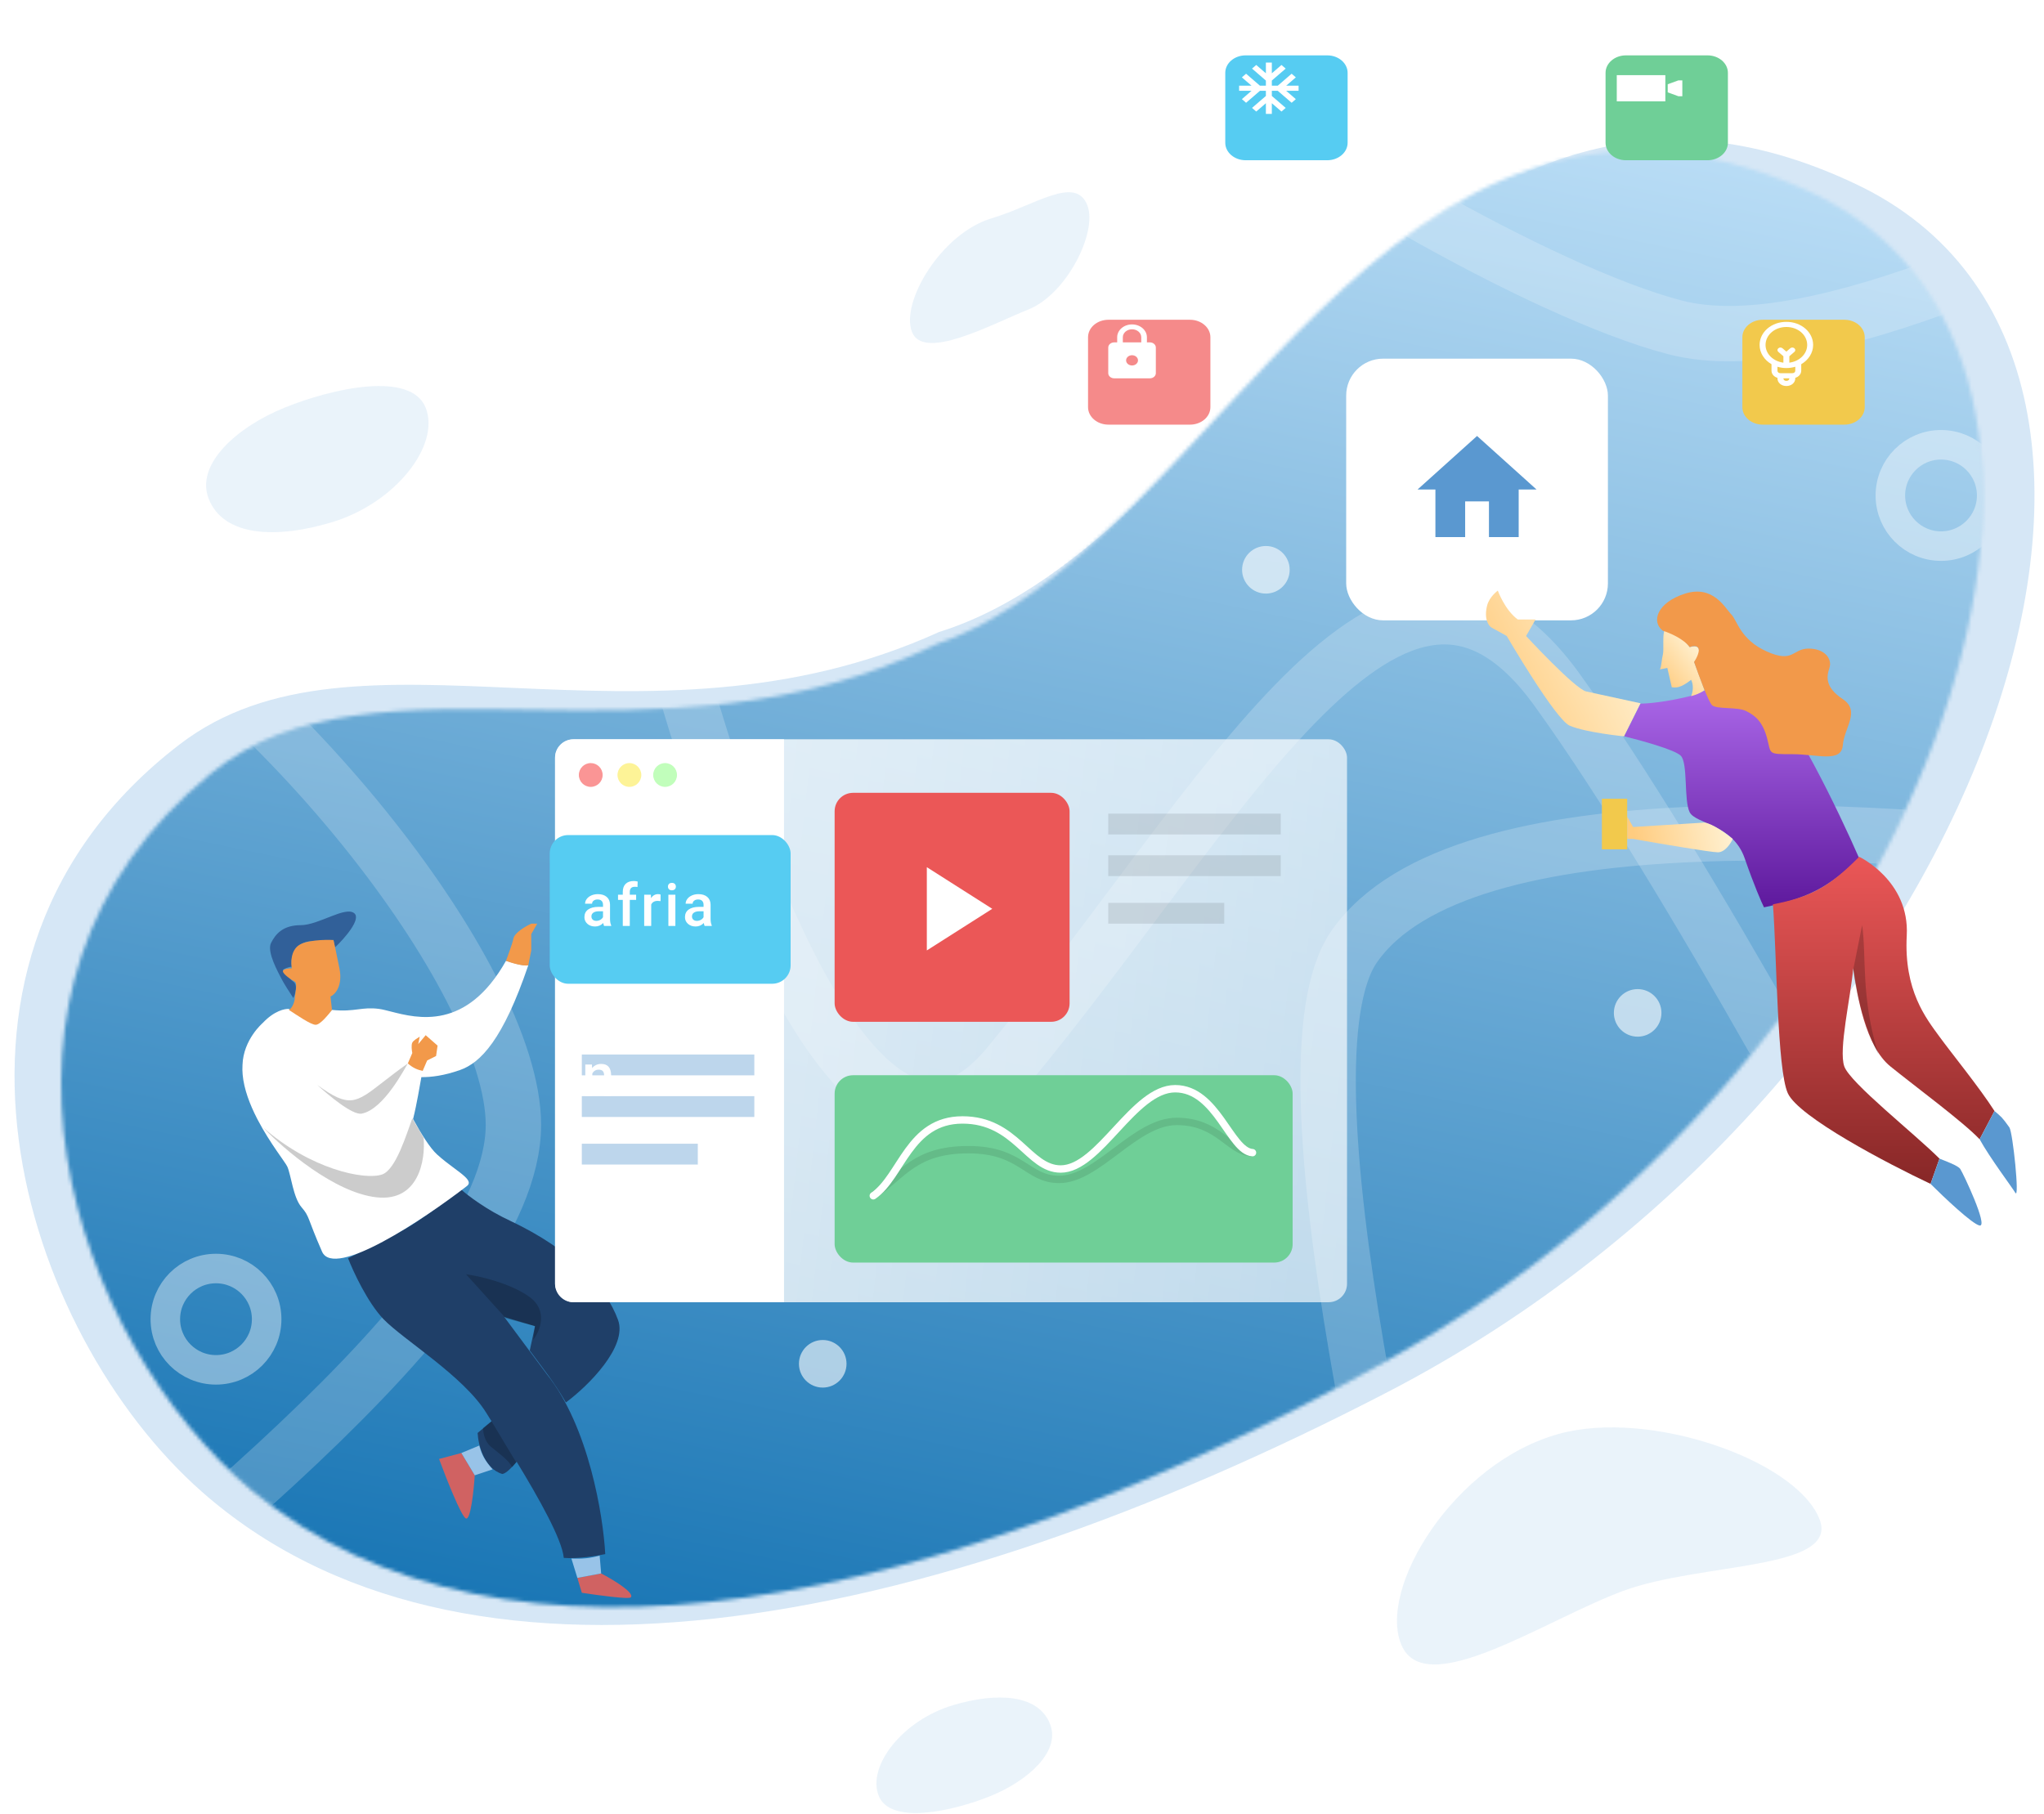 <svg width="553.685" height="491.387" viewBox="0 0 553.685 491.387" fill="none" xmlns="http://www.w3.org/2000/svg" xmlns:xlink="http://www.w3.org/1999/xlink">
	<desc>
			Created with Pixso.
	</desc>
	<defs>
		<filter id="filter_1_998_dd" x="314.659" y="47.167" width="170.898" height="170.898" filterUnits="userSpaceOnUse" color-interpolation-filters="sRGB">
			<feFlood flood-opacity="0" result="BackgroundImageFix"/>
			<feColorMatrix in="SourceAlpha" type="matrix" values="0 0 0 0 0 0 0 0 0 0 0 0 0 0 0 0 0 0 127 0" result="hardAlpha"/>
			<feOffset dx="0" dy="0"/>
			<feGaussianBlur stdDeviation="16.667"/>
			<feComposite in2="hardAlpha" operator="out" k2="-1" k3="1"/>
			<feColorMatrix type="matrix" values="0 0 0 0 0.063 0 0 0 0 0.439 0 0 0 0 0.694 0 0 0 0.25 0"/>
			<feBlend mode="normal" in2="BackgroundImageFix" result="effect_dropShadow_1"/>
			<feBlend mode="normal" in="SourceGraphic" in2="effect_dropShadow_1" result="shape"/>
		</filter>
		<clipPath id="clip1_999">
			<rect id="ic_home_48px" width="38.672" height="38.672" transform="translate(380.772 113.28)" fill="white" fill-opacity="0"/>
		</clipPath>
		<filter id="filter_1_1004_dd" x="316.905" y="0" width="63.143" height="58.413" filterUnits="userSpaceOnUse" color-interpolation-filters="sRGB">
			<feFlood flood-opacity="0" result="BackgroundImageFix"/>
			<feColorMatrix in="SourceAlpha" type="matrix" values="0 0 0 0 0 0 0 0 0 0 0 0 0 0 0 0 0 0 127 0" result="hardAlpha"/>
			<feOffset dx="5" dy="5"/>
			<feGaussianBlur stdDeviation="5"/>
			<feComposite in2="hardAlpha" operator="out" k2="-1" k3="1"/>
			<feColorMatrix type="matrix" values="0 0 0 0 0 0 0 0 0 0 0 0 0 0 0 0 0 0 0.15 0"/>
			<feBlend mode="normal" in2="BackgroundImageFix" result="effect_dropShadow_1"/>
			<feBlend mode="normal" in="SourceGraphic" in2="effect_dropShadow_1" result="shape"/>
		</filter>
		<clipPath id="clip1_1005">
			<rect id="ic_ac_unit_24px" width="19.336" height="16.691" transform="translate(334.044 15.564)" fill="white" fill-opacity="0"/>
		</clipPath>
		<filter id="filter_1_1009_dd" x="456.978" y="71.631" width="63.143" height="58.413" filterUnits="userSpaceOnUse" color-interpolation-filters="sRGB">
			<feFlood flood-opacity="0" result="BackgroundImageFix"/>
			<feColorMatrix in="SourceAlpha" type="matrix" values="0 0 0 0 0 0 0 0 0 0 0 0 0 0 0 0 0 0 127 0" result="hardAlpha"/>
			<feOffset dx="5" dy="5"/>
			<feGaussianBlur stdDeviation="5"/>
			<feComposite in2="hardAlpha" operator="out" k2="-1" k3="1"/>
			<feColorMatrix type="matrix" values="0 0 0 0 0 0 0 0 0 0 0 0 0 0 0 0 0 0 0.15 0"/>
			<feBlend mode="normal" in2="BackgroundImageFix" result="effect_dropShadow_1"/>
			<feBlend mode="normal" in="SourceGraphic" in2="effect_dropShadow_1" result="shape"/>
		</filter>
		<filter id="filter_1_1012_dd" x="279.733" y="71.631" width="63.143" height="58.413" filterUnits="userSpaceOnUse" color-interpolation-filters="sRGB">
			<feFlood flood-opacity="0" result="BackgroundImageFix"/>
			<feColorMatrix in="SourceAlpha" type="matrix" values="0 0 0 0 0 0 0 0 0 0 0 0 0 0 0 0 0 0 127 0" result="hardAlpha"/>
			<feOffset dx="5" dy="5"/>
			<feGaussianBlur stdDeviation="5"/>
			<feComposite in2="hardAlpha" operator="out" k2="-1" k3="1"/>
			<feColorMatrix type="matrix" values="0 0 0 0 0 0 0 0 0 0 0 0 0 0 0 0 0 0 0.15 0"/>
			<feBlend mode="normal" in2="BackgroundImageFix" result="effect_dropShadow_1"/>
			<feBlend mode="normal" in="SourceGraphic" in2="effect_dropShadow_1" result="shape"/>
		</filter>
		<clipPath id="clip1_1013">
			<rect id="ic_lock_24px" width="19.336" height="16.691" transform="translate(296.984 87.195)" fill="white" fill-opacity="0"/>
		</clipPath>
		<filter id="filter_1_1017_dd" x="419.918" y="0" width="63.143" height="58.413" filterUnits="userSpaceOnUse" color-interpolation-filters="sRGB">
			<feFlood flood-opacity="0" result="BackgroundImageFix"/>
			<feColorMatrix in="SourceAlpha" type="matrix" values="0 0 0 0 0 0 0 0 0 0 0 0 0 0 0 0 0 0 127 0" result="hardAlpha"/>
			<feOffset dx="5" dy="5"/>
			<feGaussianBlur stdDeviation="5"/>
			<feComposite in2="hardAlpha" operator="out" k2="-1" k3="1"/>
			<feColorMatrix type="matrix" values="0 0 0 0 0 0 0 0 0 0 0 0 0 0 0 0 0 0 0.15 0"/>
			<feBlend mode="normal" in2="BackgroundImageFix" result="effect_dropShadow_1"/>
			<feBlend mode="normal" in="SourceGraphic" in2="effect_dropShadow_1" result="shape"/>
		</filter>
		<clipPath id="clip1_1018">
			<rect id="Frame" width="22.558" height="19.473" transform="translate(435.557 14.173)" fill="white" fill-opacity="0"/>
		</clipPath>
		<filter id="filter_1_1058_dd" x="138.909" y="216.238" width="85.258" height="60.283" filterUnits="userSpaceOnUse" color-interpolation-filters="sRGB">
			<feFlood flood-opacity="0" result="BackgroundImageFix"/>
			<feColorMatrix in="SourceAlpha" type="matrix" values="0 0 0 0 0 0 0 0 0 0 0 0 0 0 0 0 0 0 127 0" result="hardAlpha"/>
			<feOffset dx="5" dy="5"/>
			<feGaussianBlur stdDeviation="3.333"/>
			<feComposite in2="hardAlpha" operator="out" k2="-1" k3="1"/>
			<feColorMatrix type="matrix" values="0 0 0 0 0.063 0 0 0 0 0.439 0 0 0 0 0.694 0 0 0 0.2 0"/>
			<feBlend mode="normal" in2="BackgroundImageFix" result="effect_dropShadow_1"/>
			<feBlend mode="normal" in="SourceGraphic" in2="effect_dropShadow_1" result="shape"/>
		</filter>
		<clipPath id="clip1_1063">
			<rect id="ic_play_arrow_48px" width="38.672" height="38.672" transform="translate(238.171 226.878)" fill="white" fill-opacity="0"/>
		</clipPath>
		<filter id="filter_1_1068_dd" x="216.086" y="281.302" width="144.072" height="70.757" filterUnits="userSpaceOnUse" color-interpolation-filters="sRGB">
			<feFlood flood-opacity="0" result="BackgroundImageFix"/>
			<feColorMatrix in="SourceAlpha" type="matrix" values="0 0 0 0 0 0 0 0 0 0 0 0 0 0 0 0 0 0 127 0" result="hardAlpha"/>
			<feOffset dx="0" dy="4"/>
			<feGaussianBlur stdDeviation="3.333"/>
			<feComposite in2="hardAlpha" operator="out" k2="-1" k3="1"/>
			<feColorMatrix type="matrix" values="0 0 0 0 0.435 0 0 0 0 0.812 0 0 0 0 0.592 0 0 0 0.2 0"/>
			<feBlend mode="normal" in2="BackgroundImageFix" result="effect_dropShadow_1"/>
			<feBlend mode="normal" in="SourceGraphic" in2="effect_dropShadow_1" result="shape"/>
		</filter>
		<linearGradient id="paint_linear_1_984_0" x1="302.314" y1="-60.999" x2="190.83" y2="474.89" gradientUnits="userSpaceOnUse">
			<stop stop-color="#D1ECFF"/>
			<stop offset="1" stop-color="#1070B1"/>
		</linearGradient>
		<linearGradient id="paint_linear_1_1022_0" x1="450.651" y1="170.14" x2="406.096" y2="193.03" gradientUnits="userSpaceOnUse">
			<stop stop-color="#FFF8E1"/>
			<stop offset="1" stop-color="#FFCC80"/>
		</linearGradient>
		<linearGradient id="paint_linear_1_1023_0" x1="471.794" y1="183.567" x2="471.794" y2="245.811" gradientUnits="userSpaceOnUse">
			<stop stop-color="#AF6CED"/>
			<stop offset="1" stop-color="#5E199D"/>
		</linearGradient>
		<linearGradient id="paint_linear_1_1024_0" x1="510.264" y1="232.115" x2="510.264" y2="320.738" gradientUnits="userSpaceOnUse">
			<stop stop-color="#EB5757"/>
			<stop offset="1" stop-color="#872727"/>
		</linearGradient>
		<linearGradient id="paint_linear_1_1025_0" x1="463.527" y1="175.434" x2="450.669" y2="185.711" gradientUnits="userSpaceOnUse">
			<stop stop-color="#FFF8E1"/>
			<stop offset="1" stop-color="#FFCC80"/>
		</linearGradient>
		<linearGradient id="paint_linear_1_1027_0" x1="473.646" y1="223.72" x2="443.215" y2="229.326" gradientUnits="userSpaceOnUse">
			<stop stop-color="#FFF8E1"/>
			<stop offset="1" stop-color="#FFCC80"/>
		</linearGradient>
		<linearGradient id="paint_linear_1_1043_0" x1="155.505" y1="256.007" x2="401.633" y2="282.996" gradientUnits="userSpaceOnUse">
			<stop offset="0.127" stop-color="#FFFFFF"/>
			<stop offset="0.972" stop-color="#FFFFFF" stop-opacity="0.8"/>
		</linearGradient>
	</defs>
	<g opacity="0.4">
		<path id="Vector" d="M254.396 171.212C334.826 146.24 386.277 -5.54 502.917 49.964C605.19 98.632 536.18 294.013 375.949 377.103C248.058 443.423 124.328 465.498 54.702 404.164C6.15 361.394 -27.137 259.745 48.704 201.641C96.549 164.984 174.036 207.747 254.396 171.212Z" fill="#98C3E8" fill-opacity="1" fill-rule="evenodd"/>
	</g>
	<g opacity="0.2">
		<path id="Ellipse" d="M115.308 110.461C119.336 120.531 107.251 136.242 89.93 141.479C75.025 145.985 60.523 145.507 56.495 135.033C52.932 125.768 64.149 115.698 77.039 110.461C89.93 105.224 111.28 100.39 115.308 110.461Z" fill="#98C3E8" fill-opacity="1" fill-rule="nonzero"/>
	</g>
	<g opacity="0.2">
		<path id="Ellipse" d="M247.033 89.916C243.898 81.908 254.941 63.221 268.626 59.139C280.402 55.626 291.434 47.348 294.567 55.676C297.338 63.042 288.854 79.704 278.663 83.805C268.473 87.906 250.168 97.924 247.033 89.916Z" fill="#98C3E8" fill-opacity="1" fill-rule="nonzero"/>
	</g>
	<g opacity="0.2">
		<path id="Ellipse" d="M238.004 486.474C234.869 478.466 244.468 466.051 258.153 461.969C269.929 458.456 281.366 458.896 284.499 467.223C287.271 474.59 278.38 482.534 268.19 486.635C258 490.736 241.139 494.482 238.004 486.474Z" fill="#98C3E8" fill-opacity="1" fill-rule="nonzero"/>
	</g>
	<g opacity="0.2">
		<path id="Ellipse" d="M379.623 445.655C373.101 430.323 393.887 396.256 422.323 388.453C446.79 381.739 486.299 395.471 492.817 411.414C498.583 425.518 460.817 423.185 439.645 431.027C418.473 438.868 386.144 460.987 379.623 445.655Z" fill="#98C3E8" fill-opacity="1" fill-rule="nonzero"/>
	</g>
	<mask id="mask1_983" mask-type="alpha" maskUnits="userSpaceOnUse" x="16.555" y="40.908" width="520.575" height="394.498">
		<path id="Vector" d="M253.592 174.53C330.05 148.31 375.447 1.188 488.7 51.2C588.004 95.052 526.903 284.515 375.447 368.75C254.56 435.982 136.516 460.632 68.182 403.709C20.531 364.015 -14.01 267.381 57.191 209.489C102.11 172.967 177.5 211.844 253.592 174.53Z" fill="#98C3E8" fill-opacity="1" fill-rule="evenodd"/>
	</mask>
	<g mask="url(#mask1_983)">
		<rect id="Rectangle" x="-68.852" y="-24.164" width="648.685" height="549.044" fill="url(#paint_linear_1_984_0)" fill-opacity="1"/>
	</g>
	<g mask="url(#mask1_983)">
		<path id="Vector 2" d="M12.996 150.717C72.476 180.711 139.073 264.667 139.073 304.754C139.073 354.067 34.517 429.645 -13.44 472.518L395.802 498.953C381.229 433.712 344.432 288.672 366.824 256.459C395.802 214.772 513.067 224.939 578.817 232.565L596.61 47.008C564.582 60.396 492.901 98.863 453.756 88.695C417.522 79.284 348.015 38.705 318.529 12.947" stroke="#FFFFFF" stroke-opacity="0.2" stroke-width="15"/>
	</g>
	<g mask="url(#mask1_983)">
		<path id="Vector 2" d="M166.017 104.963C182.285 189.692 226.514 345.018 273.284 288.487C331.747 217.823 378.009 126.315 421.729 186.812C456.706 235.209 508.153 330.682 529.505 372.368" stroke="#FFFFFF" stroke-opacity="0.2" stroke-width="15"/>
	</g>
	<g mask="url(#mask1_983)">
		<path id="Union" d="M336.461 154.369C336.461 150.809 339.347 147.924 342.907 147.924C346.466 147.924 349.352 150.809 349.352 154.369C349.352 157.928 346.466 160.814 342.907 160.814C339.347 160.814 336.461 157.928 336.461 154.369ZM443.614 267.967C440.054 267.967 437.169 270.853 437.169 274.412C437.169 277.972 440.054 280.857 443.614 280.857C447.174 280.857 450.059 277.972 450.059 274.412C450.059 270.853 447.174 267.967 443.614 267.967ZM82.679 280.857C79.119 280.857 76.233 283.743 76.233 287.302C76.233 290.862 79.119 293.748 82.679 293.748C86.238 293.748 89.124 290.862 89.124 287.302C89.124 283.743 86.238 280.857 82.679 280.857ZM222.863 363.034C219.304 363.034 216.418 365.92 216.418 369.48C216.418 373.039 219.304 375.925 222.863 375.925C226.423 375.925 229.309 373.039 229.309 369.48C229.309 365.92 226.423 363.034 222.863 363.034Z" clip-rule="evenodd" fill="#FFFFFF" fill-opacity="0.6" fill-rule="evenodd"/>
	</g>
	<g mask="url(#mask1_983)">
		<circle id="Ellipse" cx="58.509" cy="357.395" r="13.724" stroke="#FFFFFF" stroke-opacity="0.4" stroke-width="8"/>
		<circle id="Ellipse" cx="525.791" cy="134.227" r="13.724" stroke="#FFFFFF" stroke-opacity="0.4" stroke-width="8"/>
		<circle id="Ellipse" cx="324.376" cy="321.946" r="13.724" stroke="#FFFFFF" stroke-opacity="0.4" stroke-width="8"/>
	</g>
	<g filter="url(#filter_1_998_dd)">
		<rect id="Rectangle" x="364.659" y="97.167" rx="10" width="70.898" height="70.898" fill="#FFFFFF" fill-opacity="1"/>
	</g>
	<rect id="ic_home_48px" width="38.672" height="38.672" transform="translate(380.772 113.28)" fill="#FFFFFF" fill-opacity="0"/>
	<g clip-path="url(#clip1_999)">
		<path id="Vector" d="M396.886 145.507L396.886 135.839L403.331 135.839L403.331 145.507L411.387 145.507L411.387 132.616L416.221 132.616L400.108 118.114L383.995 132.616L388.829 132.616L388.829 145.507L396.886 145.507Z" fill="#5A98D0" fill-opacity="1" fill-rule="nonzero"/>
	</g>
	<g filter="url(#filter_1_1004_dd)">
		<path id="Vector" d="M332.427 10L354.526 10C357.576 10 360.048 12.119 360.048 14.734L360.048 33.679C360.048 36.294 357.576 38.413 354.526 38.413L332.427 38.413C329.377 38.413 326.905 36.294 326.905 33.679L326.905 14.734C326.905 12.119 329.377 10 332.427 10Z" fill="#56CCF2" fill-opacity="1" fill-rule="evenodd"/>
	</g>
	<rect id="ic_ac_unit_24px" width="19.336" height="16.691" transform="translate(334.044 15.564)" fill="#FFFFFF" fill-opacity="0"/>
	<g clip-path="url(#clip1_1005)">
		<path id="Vector" d="M351.769 23.214L348.409 23.214L351.02 20.96L349.884 19.973L346.129 23.214L344.518 23.214L344.518 21.823L348.272 18.582L347.128 17.601L344.518 19.855L344.518 16.955L342.907 16.955L342.907 19.855L340.296 17.601L339.152 18.582L342.907 21.823L342.907 23.214L341.295 23.214L337.541 19.973L336.405 20.96L339.015 23.214L335.656 23.214L335.656 24.605L339.015 24.605L336.405 26.858L337.541 27.845L341.295 24.605L342.907 24.605L342.907 25.995L339.152 29.236L340.296 30.217L342.907 27.964L342.907 30.863L344.518 30.863L344.518 27.964L347.128 30.217L348.272 29.236L344.518 25.995L344.518 24.605L346.129 24.605L349.884 27.845L351.02 26.858L348.409 24.605L351.769 24.605L351.769 23.214Z" fill="#FFFFFF" fill-opacity="1" fill-rule="nonzero"/>
	</g>
	<g filter="url(#filter_1_1009_dd)">
		<path id="Vector" d="M472.5 81.631L494.6 81.631C497.649 81.631 500.121 83.751 500.121 86.365L500.121 105.311C500.121 107.925 497.649 110.044 494.6 110.044L472.5 110.044C469.45 110.044 466.978 107.925 466.978 105.311L466.978 86.365C466.978 83.751 469.45 81.631 472.5 81.631Z" fill="#F2C94C" fill-opacity="1" fill-rule="evenodd"/>
	</g>
	<path id="Vector" d="M491.148 93.454C491.148 89.977 487.925 87.195 483.897 87.195C479.869 87.195 476.646 89.977 476.646 93.454C476.646 95.61 477.935 97.557 479.869 98.67L479.869 100.409C479.869 101.313 480.513 102.078 481.48 102.356L481.48 102.495C481.48 103.677 482.527 104.581 483.897 104.581C485.267 104.581 486.314 103.677 486.314 102.495L486.314 102.356C487.281 102.078 487.925 101.313 487.925 100.409L487.925 98.67C489.859 97.557 491.148 95.61 491.148 93.454ZM478.257 93.454C478.257 90.742 480.755 88.586 483.897 88.586C487.039 88.586 489.537 90.742 489.537 93.454C489.537 95.888 487.442 97.905 484.703 98.253L484.703 96.514L486.072 95.332C486.395 95.054 486.395 94.636 486.072 94.358C485.75 94.08 485.267 94.08 484.944 94.358L483.897 95.262L482.85 94.358C482.527 94.08 482.044 94.08 481.722 94.358C481.399 94.636 481.399 95.054 481.722 95.332L483.091 96.514L483.091 98.253C480.352 97.905 478.257 95.888 478.257 93.454ZM483.897 103.19C483.414 103.19 483.091 102.912 483.091 102.495L484.703 102.495C484.703 102.912 484.38 103.19 483.897 103.19ZM486.314 100.409C486.314 100.826 485.992 101.104 485.508 101.104L482.286 101.104C481.802 101.104 481.48 100.826 481.48 100.409L481.48 99.365C482.205 99.574 483.011 99.713 483.897 99.713C484.783 99.713 485.589 99.574 486.314 99.365L486.314 100.409Z" fill="#FFFFFF" fill-opacity="1" fill-rule="nonzero"/>
	<g filter="url(#filter_1_1012_dd)">
		<path id="Vector" d="M295.255 81.631L317.355 81.631C320.404 81.631 322.876 83.751 322.876 86.365L322.876 105.311C322.876 107.925 320.404 110.044 317.355 110.044L295.255 110.044C292.205 110.044 289.733 107.925 289.733 105.311L289.733 86.365C289.733 83.751 292.205 81.631 295.255 81.631Z" fill="#F58A8A" fill-opacity="1" fill-rule="evenodd"/>
	</g>
	<rect id="ic_lock_24px" width="19.336" height="16.691" transform="translate(296.984 87.195)" fill="#FFFFFF" fill-opacity="0"/>
	<g clip-path="url(#clip1_1013)">
		<path id="Vector" d="M311.486 92.758L310.68 92.758L310.68 91.368C310.68 89.448 308.875 87.89 306.652 87.89C304.428 87.89 302.624 89.448 302.624 91.368L302.624 92.758L301.818 92.758C300.932 92.758 300.207 93.385 300.207 94.149L300.207 101.104C300.207 101.869 300.932 102.495 301.818 102.495L311.486 102.495C312.372 102.495 313.097 101.869 313.097 101.104L313.097 94.149C313.097 93.385 312.372 92.758 311.486 92.758ZM306.652 99.018C305.766 99.018 305.041 98.392 305.041 97.627C305.041 96.862 305.766 96.236 306.652 96.236C307.538 96.236 308.263 96.862 308.263 97.627C308.263 98.392 307.538 99.018 306.652 99.018ZM309.149 92.758L304.154 92.758L304.154 91.368C304.154 90.178 305.274 89.212 306.652 89.212C308.03 89.212 309.149 90.178 309.149 91.368L309.149 92.758Z" fill="#FFFFFF" fill-opacity="1" fill-rule="nonzero"/>
	</g>
	<g filter="url(#filter_1_1017_dd)">
		<path id="Vector" d="M435.44 10L457.54 10C460.589 10 463.061 12.119 463.061 14.734L463.061 33.679C463.061 36.294 460.589 38.413 457.54 38.413L435.44 38.413C432.39 38.413 429.918 36.294 429.918 33.679L429.918 14.734C429.918 12.119 432.39 10 435.44 10Z" fill="#6FCF97" fill-opacity="1" fill-rule="evenodd"/>
	</g>
	<rect id="Frame" width="22.558" height="19.473" transform="translate(435.557 14.173)" fill="#FFFFFF" fill-opacity="0"/>
	<g clip-path="url(#clip1_1018)">
		<path id="Vector" d="M437.958 20.36L451.115 20.36L451.115 27.458L437.958 27.458L437.958 20.36Z" fill="#FFFFFF" fill-opacity="1" fill-rule="evenodd"/>
		<path id="Vector" d="M454.662 21.772L451.758 22.826L451.758 25.022L454.662 26.075L455.715 26.075L455.715 21.772L454.662 21.772Z" fill="#FFFFFF" fill-opacity="1" fill-rule="nonzero"/>
	</g>
	<path id="Vector" d="M404.118 170.079C403.159 169.58 401.94 167.553 402.84 164.037C403.454 161.636 405.73 160.009 405.73 160.009C405.73 160.009 407.635 165.277 411.152 167.835C412.751 167.835 415.948 167.835 415.948 167.835L413.39 172.311C413.39 172.311 426.679 186.691 429.695 187.337C434.171 188.296 444.401 190.534 444.401 190.534L439.925 199.486C439.925 199.486 429.695 198.502 425.219 196.608C421.383 194.986 408.147 172.311 408.147 172.311C408.147 172.311 406.021 171.07 404.118 170.079Z" fill="url(#paint_linear_1_1022_0)" fill-opacity="1" fill-rule="evenodd"/>
	<path id="Vector 2" d="M439.97 199.486C444.402 200.56 453.667 203.112 455.278 204.723C457.292 206.737 456.084 216.808 457.695 220.03C459.306 223.253 469.377 223.253 472.6 232.518C475.178 239.93 477.165 244.469 477.836 245.812C489.209 243.45 494.96 240.77 503.618 232.518C498.112 219.896 485.249 193.121 477.836 186.998C468.571 179.344 465.751 186.595 457.695 188.61C451.25 190.221 446.147 190.624 444.402 190.624L439.97 199.486Z" fill="url(#paint_linear_1_1023_0)" fill-opacity="1" fill-rule="evenodd"/>
	<path id="Vector 3" d="M480.253 245.006C481.328 259.105 481.381 289.72 484.282 296.165C487.182 302.61 511.271 315.232 522.953 320.738L525.37 313.89C518.522 307.042 501.2 293.426 499.589 288.914C497.978 284.403 501.335 270.115 502.006 262.327C503.08 269.713 505.309 283.436 512.077 288.914C518.844 294.393 531.816 303.953 536.247 308.653L540.275 300.999C536.247 294.688 528.593 285.289 525.37 280.858C521.761 275.896 515.702 268.37 516.508 253.465C517.314 238.561 503.618 232.115 503.618 232.115C495.266 240.587 490.078 243.075 480.253 245.006Z" fill="url(#paint_linear_1_1024_0)" fill-opacity="1" fill-rule="evenodd"/>
	<path id="Vector 4" d="M450.847 170.885C450.31 172.228 450.766 176.042 450.444 177.331C450.122 178.62 450.041 180.688 449.638 181.359L451.652 180.956L452.861 186.193C454.07 186.327 455.198 186.435 458.098 184.179C458.5 184.984 458.903 186.596 458.098 188.61C459.573 188.158 460.387 187.866 461.723 186.999L458.903 179.345C460.112 178.136 460.515 176.525 460.112 175.719C459.656 174.808 458.5 175.182 457.695 175.316C456.889 174.242 454.714 171.53 450.847 170.885Z" fill="url(#paint_linear_1_1025_0)" fill-opacity="1" fill-rule="evenodd"/>
	<path id="Vector 5" d="M450.444 170.885C452.189 171.422 456.083 173.06 457.695 175.316C458.366 175.048 459.79 174.752 460.112 175.719C460.434 176.686 459.44 178.539 458.903 179.344C460.112 182.835 462.771 190.06 463.737 191.026C464.946 192.235 470.585 191.429 473.002 192.638C475.419 193.846 477.433 195.458 478.642 199.889C479.85 204.32 478.642 204.32 485.49 204.32C492.338 204.32 498.783 206.737 499.186 201.903C499.589 197.069 504.02 192.638 499.186 189.415C494.352 186.192 494.755 183.373 495.561 180.956C496.366 178.539 494.352 175.719 489.921 175.719C485.49 175.719 485.893 179.747 478.642 176.525C471.391 173.302 470.585 168.065 468.974 166.454C467.363 164.843 464.14 158.397 456.486 160.814C448.833 163.231 447.221 168.468 450.444 170.885Z" fill="#F2994A" fill-opacity="1" fill-rule="evenodd"/>
	<path id="Vector 6" d="M461.723 222.85L442.387 224.059L440.776 221.239L440.776 227.281L442.387 227.281C449.236 228.49 463.415 230.907 465.349 230.907C467.282 230.907 468.84 228.49 469.377 227.281C467.766 225.938 463.979 223.172 461.723 222.85Z" fill="url(#paint_linear_1_1027_0)" fill-opacity="1" fill-rule="evenodd"/>
	<path id="Vector 7" d="M440.776 216.405L440.776 230.101L433.928 230.101L433.928 216.405L440.776 216.405Z" fill="#F2C94C" fill-opacity="1" fill-rule="evenodd"/>
	<path id="Vector 8" d="M545.915 323.155C544.948 321.543 539.066 313.755 536.247 308.653L540.275 300.999C542.155 302.61 542.289 302.61 544.303 305.43C545.24 306.741 547.123 325.169 545.915 323.155ZM536.247 332.017C534.313 331.695 526.444 324.229 522.953 320.738L525.37 313.89C526.982 314.561 530.365 315.743 531.01 316.709C531.816 317.918 538.664 332.42 536.247 332.017Z" fill="#5A98D0" fill-opacity="1" fill-rule="evenodd"/>
	<g opacity="0.2">
		<path id="Vector 9" d="M502.006 262.73L504.423 250.646C505.631 258.971 504.02 270.384 508.854 285.692C504.826 278.038 502.409 267.162 502.006 262.73Z" fill="#000000" fill-opacity="1" fill-rule="evenodd"/>
	</g>
	<path id="Vector 8" d="M124.976 393.649L128.602 399.692C128.333 403.854 127.474 412.019 126.185 411.374C124.896 410.729 120.813 400.363 118.934 395.261L124.976 393.649ZM157.605 431.515L156.397 427.487L162.842 426.279C165.93 427.89 171.865 431.435 170.899 432.724C170.576 433.368 161.902 432.187 157.605 431.515Z" fill="#D06262" fill-opacity="1" fill-rule="evenodd"/>
	<path id="Vector 2" d="M103.89 357.39C99.597 352.93 95.695 344.524 94.281 340.879C98.412 338.881 107.593 334.314 111.267 332.035C114.941 329.755 121.908 324.583 124.933 322.283C126.698 323.873 131.832 327.797 138.254 330.766C154.747 338.553 164.167 348.609 167.422 357.614C170.027 364.818 159.357 375.481 153.295 379.949C149.783 373.98 147.67 371.567 143.506 365.882L144.922 359.279L136.604 356.808C137.833 358.448 141.863 363.848 148.145 372.332C159.48 386.5 163.406 410.707 163.952 421.04C161.837 421.504 156.63 422.361 152.72 422.073C152.259 417.054 145.97 405.905 139.966 396.034C138.744 397.495 137.052 399.242 136.065 399.333C131.075 397.85 129.529 391.304 129.38 388.217L133.151 385.057C132.635 384.232 132.151 383.457 131.708 382.744C125.534 372.794 109.258 362.964 103.89 357.39Z" fill="#1F3F68" fill-opacity="1" fill-rule="evenodd"/>
	<path id="Vector" d="M87.241 339.099C83.146 329.767 83.948 329.693 81.684 327.07C79.42 324.446 78.867 318.429 77.844 316.096C77.329 314.924 73.181 309.794 69.865 303.48C69.865 303.48 69.766 303.298 69.597 302.964C67.683 299.229 66.097 295.114 65.734 291.175C65.651 290.269 65.633 289.373 65.69 288.492C65.924 281.594 71.171 277.144 71.171 277.144C74.298 273.81 77.232 273.25 78.248 273.34C80.693 275.003 84.323 277.474 85.607 277.356C86.891 277.238 88.721 274.815 89.93 273.606C93.088 273.941 95.116 273.687 96.995 273.451C98.762 273.229 100.398 273.023 102.719 273.34C103.564 273.455 104.616 273.725 105.833 274.037C113.121 275.904 126.361 279.297 137.061 260.313C138.302 260.604 141.098 261.706 143.103 261.521C136.255 281.663 130.213 287.932 124.573 289.906C120.245 291.421 116.835 291.843 114.141 291.815C113.647 294.443 112.99 298.762 111.895 303.167C114.146 307.288 116.526 311.074 118.395 312.771C119.976 314.206 121.624 315.432 123.049 316.492C125.234 318.119 126.896 319.355 126.988 320.358C127.021 320.709 126.861 321.032 126.464 321.333C114.754 330.365 90.516 346.565 87.241 339.099Z" fill="#FFFFFF" fill-opacity="1" fill-rule="evenodd"/>
	<path id="Vector 2" d="M97.96 301.706C95.423 302.169 88.861 296.609 85.916 293.914C94.614 300.255 96.347 298.906 103.768 293.131C105.595 291.709 107.768 290.019 110.474 288.108C109.879 288.972 104.029 300.596 97.96 301.706ZM71.194 305.381C76.719 311.21 90.63 323.173 102.068 324.386C113.507 325.599 115.284 314.136 114.743 308.252L111.683 303.013C110.167 307.063 107.283 316.867 103.521 318.184C98.818 319.831 83.971 316.746 71.194 305.381ZM137.042 357.172L126.234 345.221C129.784 345.704 138.184 347.601 143.381 351.33C148.579 355.059 146.26 360.639 144.451 362.963L144.922 359.279L137.042 357.172ZM133.133 385.04L139.818 396.156L138.726 397.47C137.739 395.538 135.148 393.754 132.958 391.933C131.205 390.476 130.838 387.948 130.873 386.866L133.133 385.04Z" fill="#000000" fill-opacity="0.2" fill-rule="evenodd"/>
	<path id="Vector 3" d="M110.474 288.108C111.921 289.378 113.123 289.845 114.502 290.122L115.711 287.302L118.128 286.094L118.531 283.274L115.308 280.454L113.294 282.871L113.697 280.857C113.294 281.126 112.005 281.824 111.683 282.469C111.36 283.113 111.548 284.617 111.683 285.288L110.474 288.108Z" fill="#F2994A" fill-opacity="1" fill-rule="evenodd"/>
	<path id="Vector 4" d="M143.103 261.521L143.909 257.493L143.909 253.062L145.52 250.242L143.909 250.242C142.432 250.914 139.397 252.659 139.075 254.271C138.753 255.882 137.464 259.104 137.061 260.313C138.404 260.85 141.814 261.844 143.103 261.521Z" fill="#F2994A" fill-opacity="1" fill-rule="evenodd"/>
	<path id="Vector 6" d="M79.456 270.384C78.651 269.175 76.878 266.436 76.234 265.147C75.428 263.536 72.205 257.896 73.414 255.479C74.622 253.062 76.636 250.645 81.471 250.645C86.304 250.645 93.555 245.408 95.972 247.423C97.906 249.034 93.287 254.271 90.736 256.688L90.333 254.673L83.485 255.076C81.739 255.345 78.409 257.09 79.053 261.924C78.087 261.924 77.039 262.461 76.636 262.73C77.039 263.401 78.167 264.986 79.456 265.953C80.745 266.919 79.993 269.31 79.456 270.384Z" fill="#316099" fill-opacity="1" fill-rule="evenodd"/>
	<path id="Vector 5" d="M78.248 273.606C80.531 275.083 84.21 277.635 85.499 277.635C86.788 277.635 88.99 274.815 89.93 273.606L89.527 269.981C90.736 269.444 92.911 267.161 91.944 262.327C90.977 257.493 90.467 255.21 90.333 254.673C87.916 254.539 82.598 254.673 80.665 256.285C78.731 257.896 78.785 260.984 79.053 262.327C78.248 262.327 76.636 262.488 76.636 263.133C76.636 263.938 79.053 265.55 79.859 265.953C80.665 266.355 79.859 269.578 79.859 270.384C79.859 271.028 79.322 273.069 78.248 273.606Z" fill="#F2994A" fill-opacity="1" fill-rule="evenodd"/>
	<path id="Vector 7" d="M128.602 399.692L133.436 398.081C131.278 395.601 130.552 394.187 129.81 391.635L124.976 393.649L128.602 399.692ZM162.842 426.279L162.439 421.445C159.594 422.207 157.904 422.342 154.785 422.25L156.397 427.487L162.842 426.279Z" fill="#98C3E8" fill-opacity="1" fill-rule="evenodd"/>
	<g opacity="0.8">
		<rect id="Rectangle" x="150.354" y="200.292" rx="5" width="214.534" height="152.512" fill="url(#paint_linear_1_1043_0)" fill-opacity="1"/>
	</g>
	<path id="Rectangle" d="M155.354 200.292L212.376 200.292L212.376 352.804L155.354 352.804C152.593 352.804 150.354 350.565 150.354 347.804L150.354 205.292C150.354 202.53 152.593 200.292 155.354 200.292Z" fill="#FFFFFF" fill-opacity="1" fill-rule="evenodd"/>
	<circle id="Ellipse" cx="160.022" cy="209.959" r="3.223" fill="#FA9595" fill-opacity="1"/>
	<circle id="Ellipse" cx="170.495" cy="209.959" r="3.223" fill="#FDF397" fill-opacity="1"/>
	<circle id="Ellipse" cx="180.163" cy="209.959" r="3.223" fill="#C1FEBB" fill-opacity="1"/>
	<g opacity="0.4">
		<path id="Union" d="M157.606 285.691L204.334 285.691L204.334 291.331L157.606 291.331L157.606 285.691ZM157.605 296.971L204.333 296.971L204.333 302.61L157.605 302.61L157.605 296.971ZM189.026 309.861L157.605 309.861L157.605 315.501L189.026 315.501L189.026 309.861Z" clip-rule="evenodd" fill="#5A98D0" fill-opacity="1" fill-rule="evenodd"/>
	</g>
	<g opacity="0.1">
		<path id="Union" d="M300.207 220.433L346.935 220.433L346.935 226.073L300.207 226.073L300.207 220.433ZM300.207 231.712L346.935 231.712L346.935 237.352L300.207 237.352L300.207 231.712ZM331.627 244.603L300.207 244.603L300.207 250.242L331.627 250.242L331.627 244.603Z" clip-rule="evenodd" fill="#000000" fill-opacity="1" fill-rule="evenodd"/>
	</g>
	<g filter="url(#filter_1_1058_dd)">
		<rect id="Rectangle" x="143.909" y="221.238" rx="5" width="65.258" height="40.283" fill="#56CCF2" fill-opacity="1"/>
	</g>
	<path id="afrian" d="M163.628 250.85Q163.503 250.608 163.41 250.061Q162.503 251.006 161.191 251.006Q159.917 251.006 159.113 250.28Q158.308 249.553 158.308 248.483Q158.308 247.131 159.312 246.408Q160.316 245.686 162.183 245.686L163.347 245.686L163.347 245.131Q163.347 244.475 162.98 244.08Q162.613 243.686 161.863 243.686Q161.214 243.686 160.8 244.01Q160.386 244.334 160.386 244.834L158.488 244.834Q158.488 244.139 158.949 243.533Q159.41 242.928 160.203 242.584Q160.996 242.24 161.972 242.24Q163.457 242.24 164.339 242.987Q165.222 243.733 165.246 245.084L165.246 248.897Q165.246 250.037 165.566 250.717L165.566 250.85L163.628 250.85ZM161.542 249.483Q162.105 249.483 162.601 249.209Q163.097 248.936 163.347 248.475L163.347 246.881L162.324 246.881Q161.269 246.881 160.738 247.248Q160.207 247.615 160.207 248.287Q160.207 248.834 160.57 249.158Q160.933 249.483 161.542 249.483ZM168.702 250.85L168.702 243.803L167.413 243.803L167.413 242.397L168.702 242.397L168.702 241.623Q168.702 240.217 169.483 239.451Q170.264 238.686 171.671 238.686Q172.171 238.686 172.733 238.826L172.686 240.311Q172.374 240.248 171.96 240.248Q170.6 240.248 170.6 241.647L170.6 242.397L172.319 242.397L172.319 243.803L170.6 243.803L170.6 250.85L168.702 250.85ZM178.932 244.131Q178.557 244.069 178.158 244.069Q176.853 244.069 176.4 245.069L176.4 250.85L174.502 250.85L174.502 242.397L176.314 242.397L176.361 243.342Q177.049 242.24 178.267 242.24Q178.674 242.24 178.939 242.35L178.932 244.131ZM182.95 250.85L181.052 250.85L181.052 242.397L182.95 242.397L182.95 250.85ZM180.935 240.201Q180.935 239.764 181.212 239.475Q181.489 239.186 182.005 239.186Q182.521 239.186 182.802 239.475Q183.083 239.764 183.083 240.201Q183.083 240.631 182.802 240.916Q182.521 241.201 182.005 241.201Q181.489 241.201 181.212 240.916Q180.935 240.631 180.935 240.201ZM190.867 250.85Q190.742 250.608 190.649 250.061Q189.742 251.006 188.43 251.006Q187.157 251.006 186.352 250.28Q185.547 249.553 185.547 248.483Q185.547 247.131 186.551 246.408Q187.555 245.686 189.422 245.686L190.586 245.686L190.586 245.131Q190.586 244.475 190.219 244.08Q189.852 243.686 189.102 243.686Q188.453 243.686 188.039 244.01Q187.625 244.334 187.625 244.834L185.727 244.834Q185.727 244.139 186.188 243.533Q186.649 242.928 187.442 242.584Q188.235 242.24 189.211 242.24Q190.696 242.24 191.578 242.987Q192.461 243.733 192.485 245.084L192.485 248.897Q192.485 250.037 192.805 250.717L192.805 250.85L190.867 250.85ZM188.782 249.483Q189.344 249.483 189.84 249.209Q190.336 248.936 190.586 248.475L190.586 246.881L189.563 246.881Q188.508 246.881 187.977 247.248Q187.446 247.615 187.446 248.287Q187.446 248.834 187.809 249.158Q188.172 249.483 188.782 249.483ZM160.339 288.397L160.394 289.373Q161.332 288.24 162.855 288.24Q165.496 288.24 165.542 291.264L165.542 296.85L163.644 296.85L163.644 291.373Q163.644 290.569 163.296 290.182Q162.949 289.795 162.16 289.795Q161.011 289.795 160.449 290.834L160.449 296.85L158.55 296.85L158.55 288.397L160.339 288.397Z" fill="#FFFFFF" fill-opacity="1" fill-rule="evenodd"/>
	<rect id="Rectangle" x="226.086" y="214.793" rx="5" width="63.647" height="62.036" fill="#EB5757" fill-opacity="1"/>
	<rect id="ic_play_arrow_48px" width="38.672" height="38.672" transform="translate(238.171 226.878)" fill="#FFFFFF" fill-opacity="0"/>
	<g clip-path="url(#clip1_1063)">
		<path id="Vector" d="M251.062 234.935L251.062 257.493L268.786 246.214L251.062 234.935Z" fill="#FFFFFF" fill-opacity="1" fill-rule="nonzero"/>
	</g>
	<g filter="url(#filter_1_1068_dd)">
		<rect id="Rectangle" x="226.086" y="287.302" rx="5" width="124.071" height="50.757" fill="#6FCF97" fill-opacity="1"/>
	</g>
	<path id="Vector 4.1" d="M236.962 323.557C244.616 318.32 247.839 311.472 262.341 311.472C276.843 311.472 278.115 319.529 286.913 319.529C297.387 319.529 307.458 303.818 318.737 303.818C330.016 303.818 332.836 311.875 338.878 312.278" stroke="#000000" stroke-opacity="0.1" stroke-width="2" stroke-linejoin="round" stroke-linecap="round"/>
	<path id="Vector 4" d="M236.56 323.96C244.213 318.723 246.228 303.416 260.729 303.416C275.231 303.416 278.518 316.709 287.316 316.709C297.79 316.709 307.055 294.956 318.334 294.956C329.613 294.956 333.239 311.875 339.281 312.278" stroke="#FFFFFF" stroke-opacity="1" stroke-width="2" stroke-linejoin="round" stroke-linecap="round"/>
</svg>
